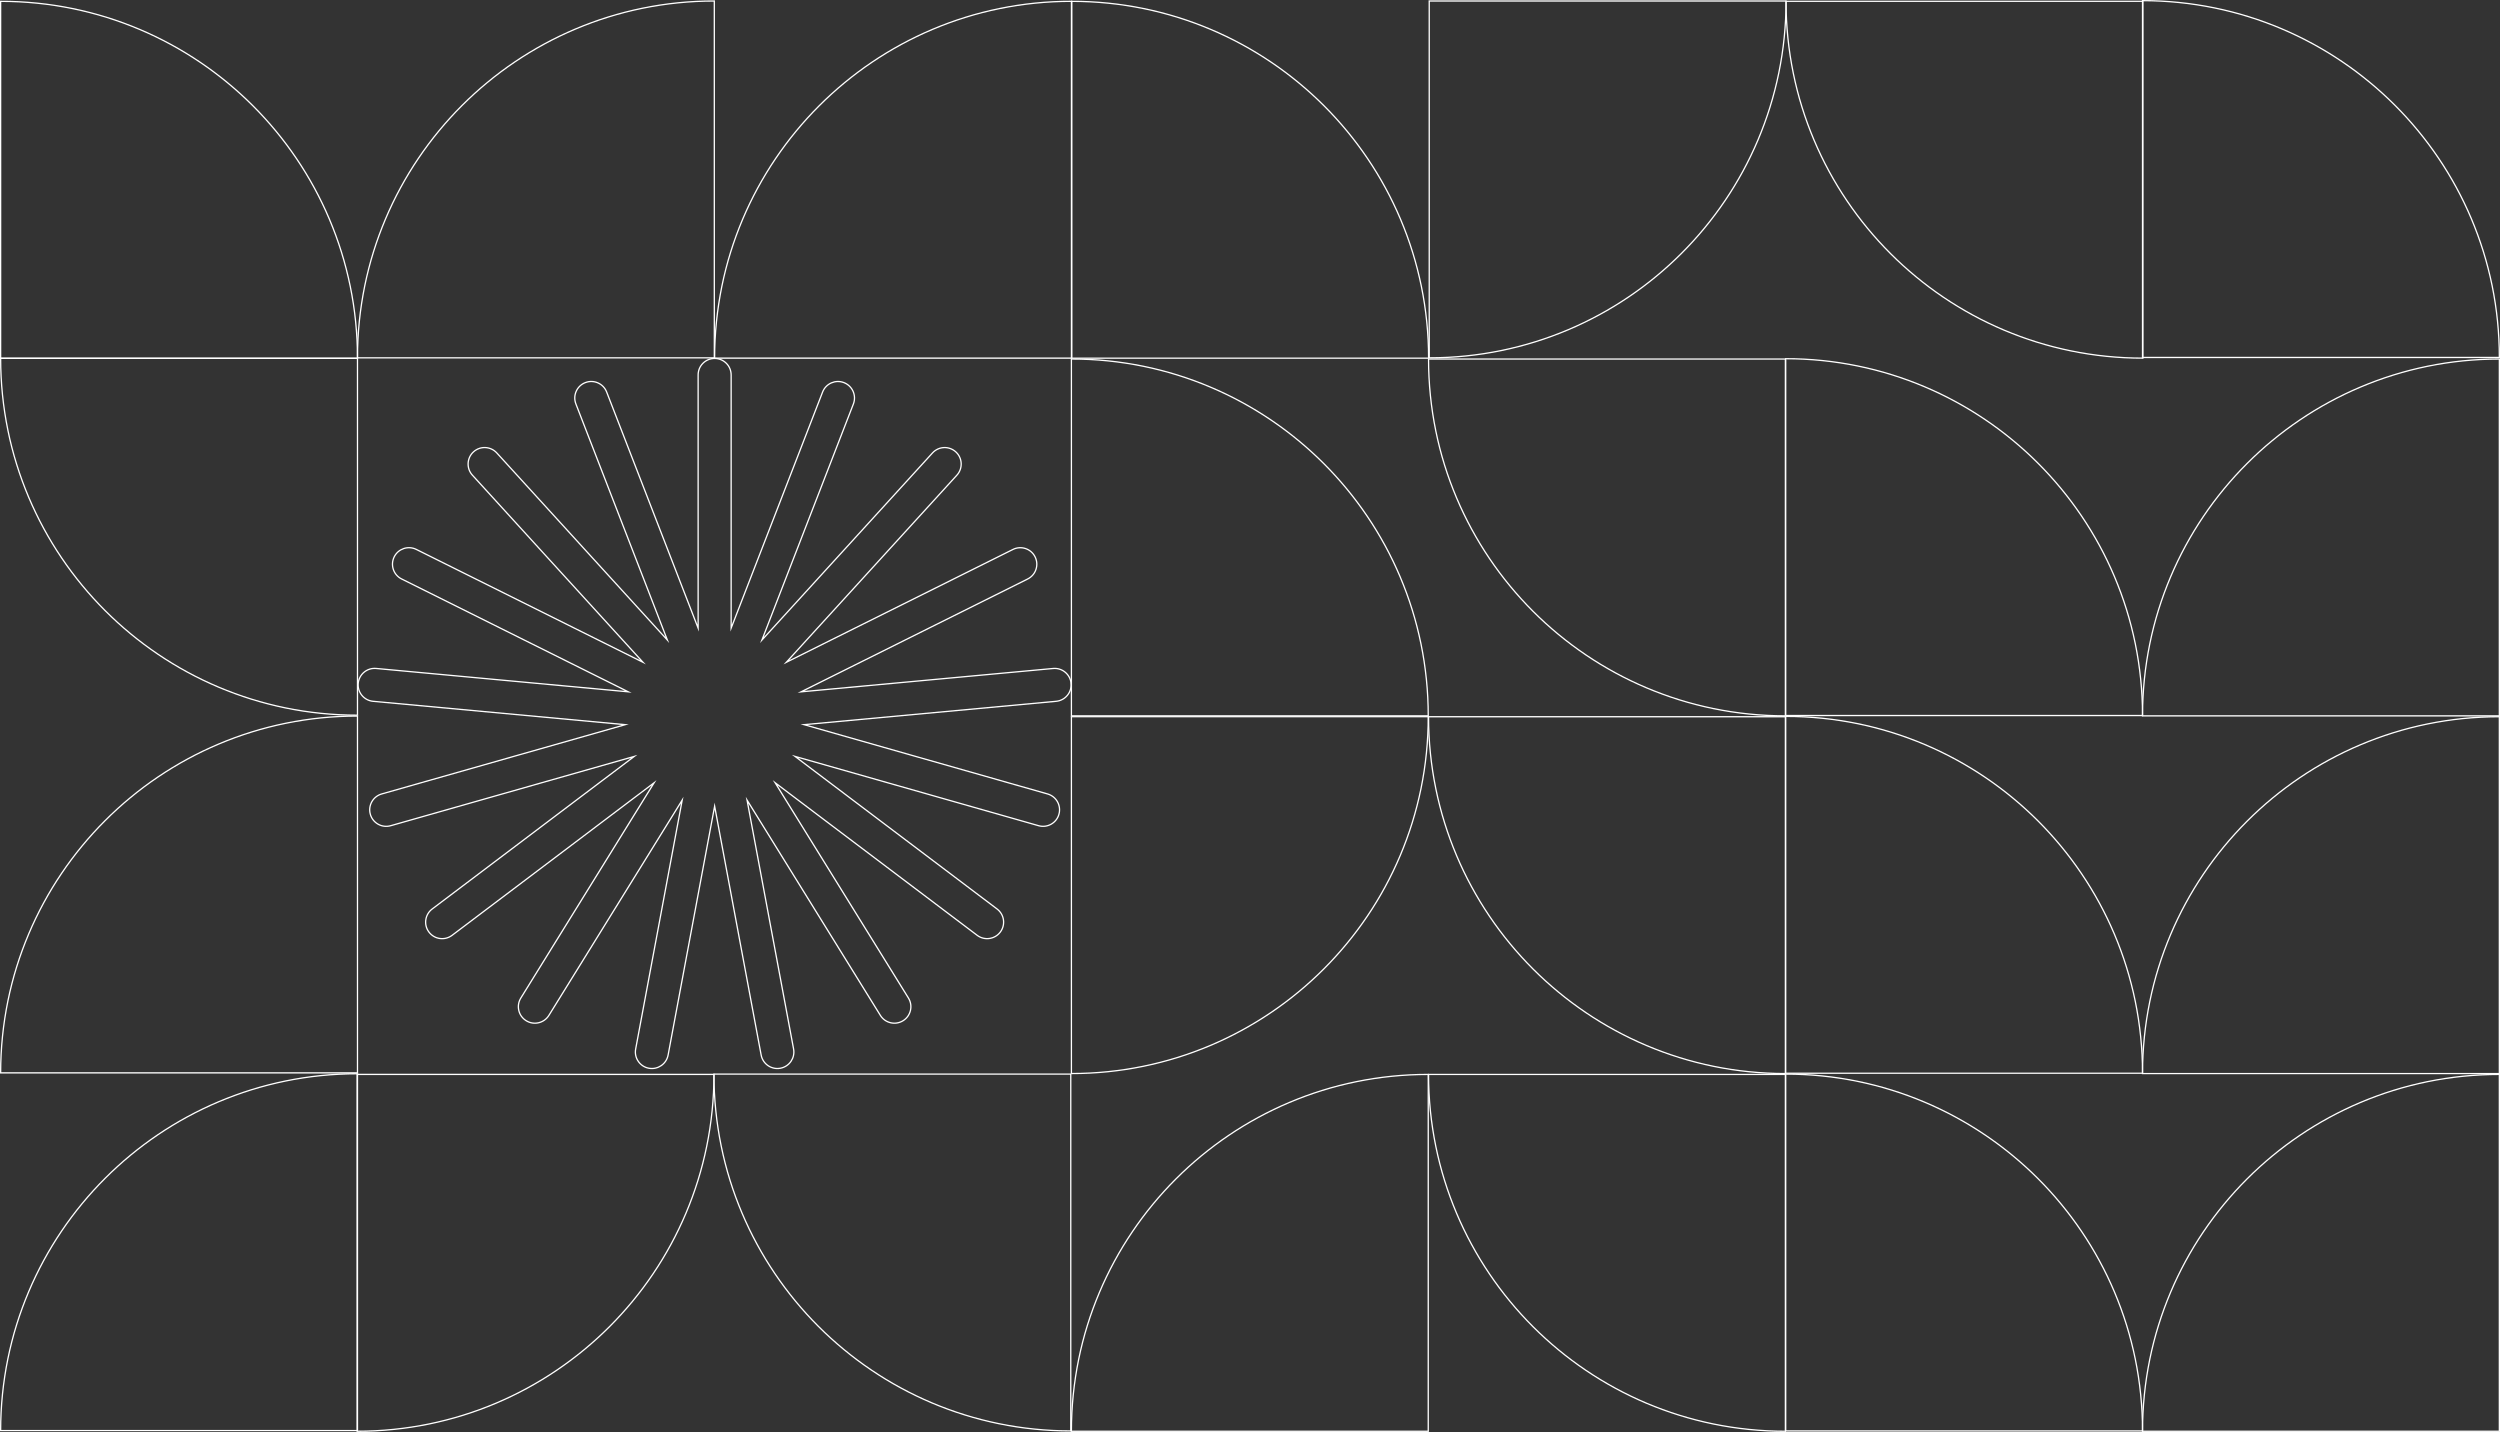 <svg width="1922" height="1101" viewBox="0 0 1922 1101" fill="none" xmlns="http://www.w3.org/2000/svg">
<rect x="0" y="0" width="1922" height="1101" fill="#333333" stroke="none"/>
<g clip-path="url(#clip0_1_2015)">
<path d="M1647.17 0.5C1798.68 0.5 1921.5 123.32 1921.5 274.83H1647.17V0.5Z" stroke="white" stroke-miterlimit="10"/>
<path d="M823.97 1.02C975.48 1.02 1098.3 123.84 1098.3 275.35H823.97V1.02Z" stroke="white" stroke-miterlimit="10"/>
<path d="M549.4 275.34C549.4 123.83 672.22 1.01 823.73 1.01V275.34H549.4Z" stroke="white" stroke-miterlimit="10"/>
<path d="M274.83 275.1C274.83 123.59 397.65 0.77 549.16 0.77V275.1H274.83Z" stroke="white" stroke-miterlimit="10"/>
<path d="M274.83 275.35C274.83 123.84 152.01 1.02 0.5 1.02V275.35H274.83Z" stroke="white" stroke-miterlimit="10"/>
<path d="M1647.44 275.34C1495.93 275.34 1373.11 152.52 1373.11 1.01H1647.44V275.34Z" stroke="white" stroke-miterlimit="10"/>
<path d="M1098.79 275.1C1250.3 275.1 1373.12 152.28 1373.12 0.77H1098.79V275.1Z" stroke="white" stroke-miterlimit="10"/>
<path d="M0.5 275.5C0.5 427.01 123.32 549.83 274.83 549.83V275.5H0.5Z" stroke="white" stroke-miterlimit="10"/>
<path d="M1098.03 550.34C1098.03 398.83 975.21 276.01 823.7 276.01V550.34H1098.03Z" stroke="white" stroke-miterlimit="10"/>
<path d="M1098.27 276.02C1098.27 427.53 1221.09 550.35 1372.6 550.35V276.02H1098.27Z" stroke="white" stroke-miterlimit="10"/>
<path d="M1647.17 550.1C1647.17 398.59 1524.35 275.77 1372.84 275.77V550.1H1647.17Z" stroke="white" stroke-miterlimit="10"/>
<path d="M1647.17 550.35C1647.17 398.84 1769.99 276.02 1921.5 276.02V550.35H1647.17Z" stroke="white" stroke-miterlimit="10"/>
<path d="M274.83 550.5C123.32 550.5 0.5 673.32 0.5 824.83H274.83V550.5Z" stroke="white" stroke-miterlimit="10"/>
<path d="M823.7 825.34C975.21 825.34 1098.03 702.52 1098.03 551.01H823.7V825.34Z" stroke="white" stroke-miterlimit="10"/>
<path d="M1098.27 551.02C1098.27 702.53 1221.09 825.349 1372.6 825.349V551.02H1098.27Z" stroke="white" stroke-miterlimit="10"/>
<path d="M1647.17 825.099C1647.17 673.589 1524.35 550.77 1372.84 550.77V825.099H1647.17Z" stroke="white" stroke-miterlimit="10"/>
<path d="M1647.17 825.349C1647.17 673.839 1769.99 551.02 1921.5 551.02V825.349H1647.17Z" stroke="white" stroke-miterlimit="10"/>
<path d="M274.83 825.5C123.32 825.5 0.5 948.32 0.5 1099.83H274.83V825.5Z" stroke="white" stroke-miterlimit="10"/>
<path d="M1098.03 826.02C946.52 826.02 823.7 948.839 823.7 1100.35H1098.03V826.02Z" stroke="white" stroke-miterlimit="10"/>
<path d="M1098.27 826.02C1098.27 977.53 1221.09 1100.35 1372.6 1100.35V826.02H1098.27Z" stroke="white" stroke-miterlimit="10"/>
<path d="M1647.17 1100.1C1647.17 948.589 1524.35 825.77 1372.84 825.77V1100.1H1647.17Z" stroke="white" stroke-miterlimit="10"/>
<path d="M1647.17 1100.35C1647.17 948.839 1769.99 826.02 1921.5 826.02V1100.35H1647.17Z" stroke="white" stroke-miterlimit="10"/>
<path d="M274.56 1100.34C426.07 1100.34 548.89 977.52 548.89 826.01H274.56V1100.34Z" stroke="white" stroke-miterlimit="10"/>
<path d="M823.21 1100.1C671.7 1100.1 548.88 977.28 548.88 825.77H823.21V1100.1Z" stroke="white" stroke-miterlimit="10"/>
<path d="M823.45 525.4C822.81 518.42 816.63 513.29 809.65 513.93L615.83 531.89L790.07 445.13C796.34 442.01 798.9 434.39 795.77 428.11C792.65 421.84 785.03 419.29 778.76 422.41L604.52 509.17L735.65 365.32C740.37 360.14 740 352.12 734.82 347.4C729.64 342.68 721.62 343.05 716.9 348.23L585.76 492.08L656.08 310.58C658.61 304.05 655.37 296.7 648.83 294.16C642.29 291.63 634.94 294.87 632.41 301.41L562.1 482.91V288.26C562.1 281.25 556.42 275.57 549.41 275.57C542.4 275.57 536.72 281.25 536.72 288.26V482.91L466.41 301.4C463.88 294.86 456.53 291.62 449.99 294.15C443.46 296.68 440.22 304.03 442.75 310.56L513.07 492.07L381.94 348.22C377.22 343.04 369.2 342.67 364.02 347.39C358.84 352.11 358.47 360.14 363.19 365.32L494.32 509.16L320.08 422.4C313.81 419.28 306.19 421.83 303.07 428.1C299.95 434.37 302.5 441.99 308.77 445.11L483.01 531.87L289.19 513.91C282.22 513.26 276.04 518.39 275.39 525.36C274.74 532.34 279.87 538.52 286.85 539.17L480.67 557.13L293.45 610.4C286.71 612.32 282.8 619.34 284.72 626.07C286.64 632.81 293.66 636.72 300.39 634.8L487.61 581.53L332.27 698.83C326.68 703.05 325.57 711.01 329.79 716.6C334.01 722.19 341.97 723.3 347.56 719.08L502.89 601.78L400.42 767.27C396.73 773.23 398.57 781.05 404.53 784.73C410.49 788.42 418.3 786.58 421.99 780.62L524.47 615.12L488.7 806.46C487.41 813.35 491.95 819.97 498.83 821.26C505.72 822.55 512.35 818.01 513.64 811.12L549.41 619.78L585.17 811.12C586.46 818.01 593.09 822.55 599.98 821.26C606.87 819.97 611.4 813.34 610.11 806.46L574.34 615.12L676.82 780.62C680.51 786.58 688.32 788.41 694.28 784.73C700.24 781.04 702.08 773.22 698.39 767.26L595.92 601.77L751.25 719.07C756.84 723.29 764.8 722.18 769.02 716.59C773.24 711 772.13 703.05 766.54 698.83L611.21 581.52L798.43 634.79C805.17 636.71 812.19 632.8 814.1 626.06C816.02 619.32 812.11 612.3 805.37 610.39L618.15 557.12L811.97 539.16C818.94 538.51 824.07 532.34 823.43 525.36L823.45 525.4Z" stroke="white" stroke-miterlimit="10"/>
</g>
<defs>
<clipPath id="clip0_1_2015">
<rect width="1922" height="1100.85" fill="white"/>
</clipPath>
</defs>
</svg>
